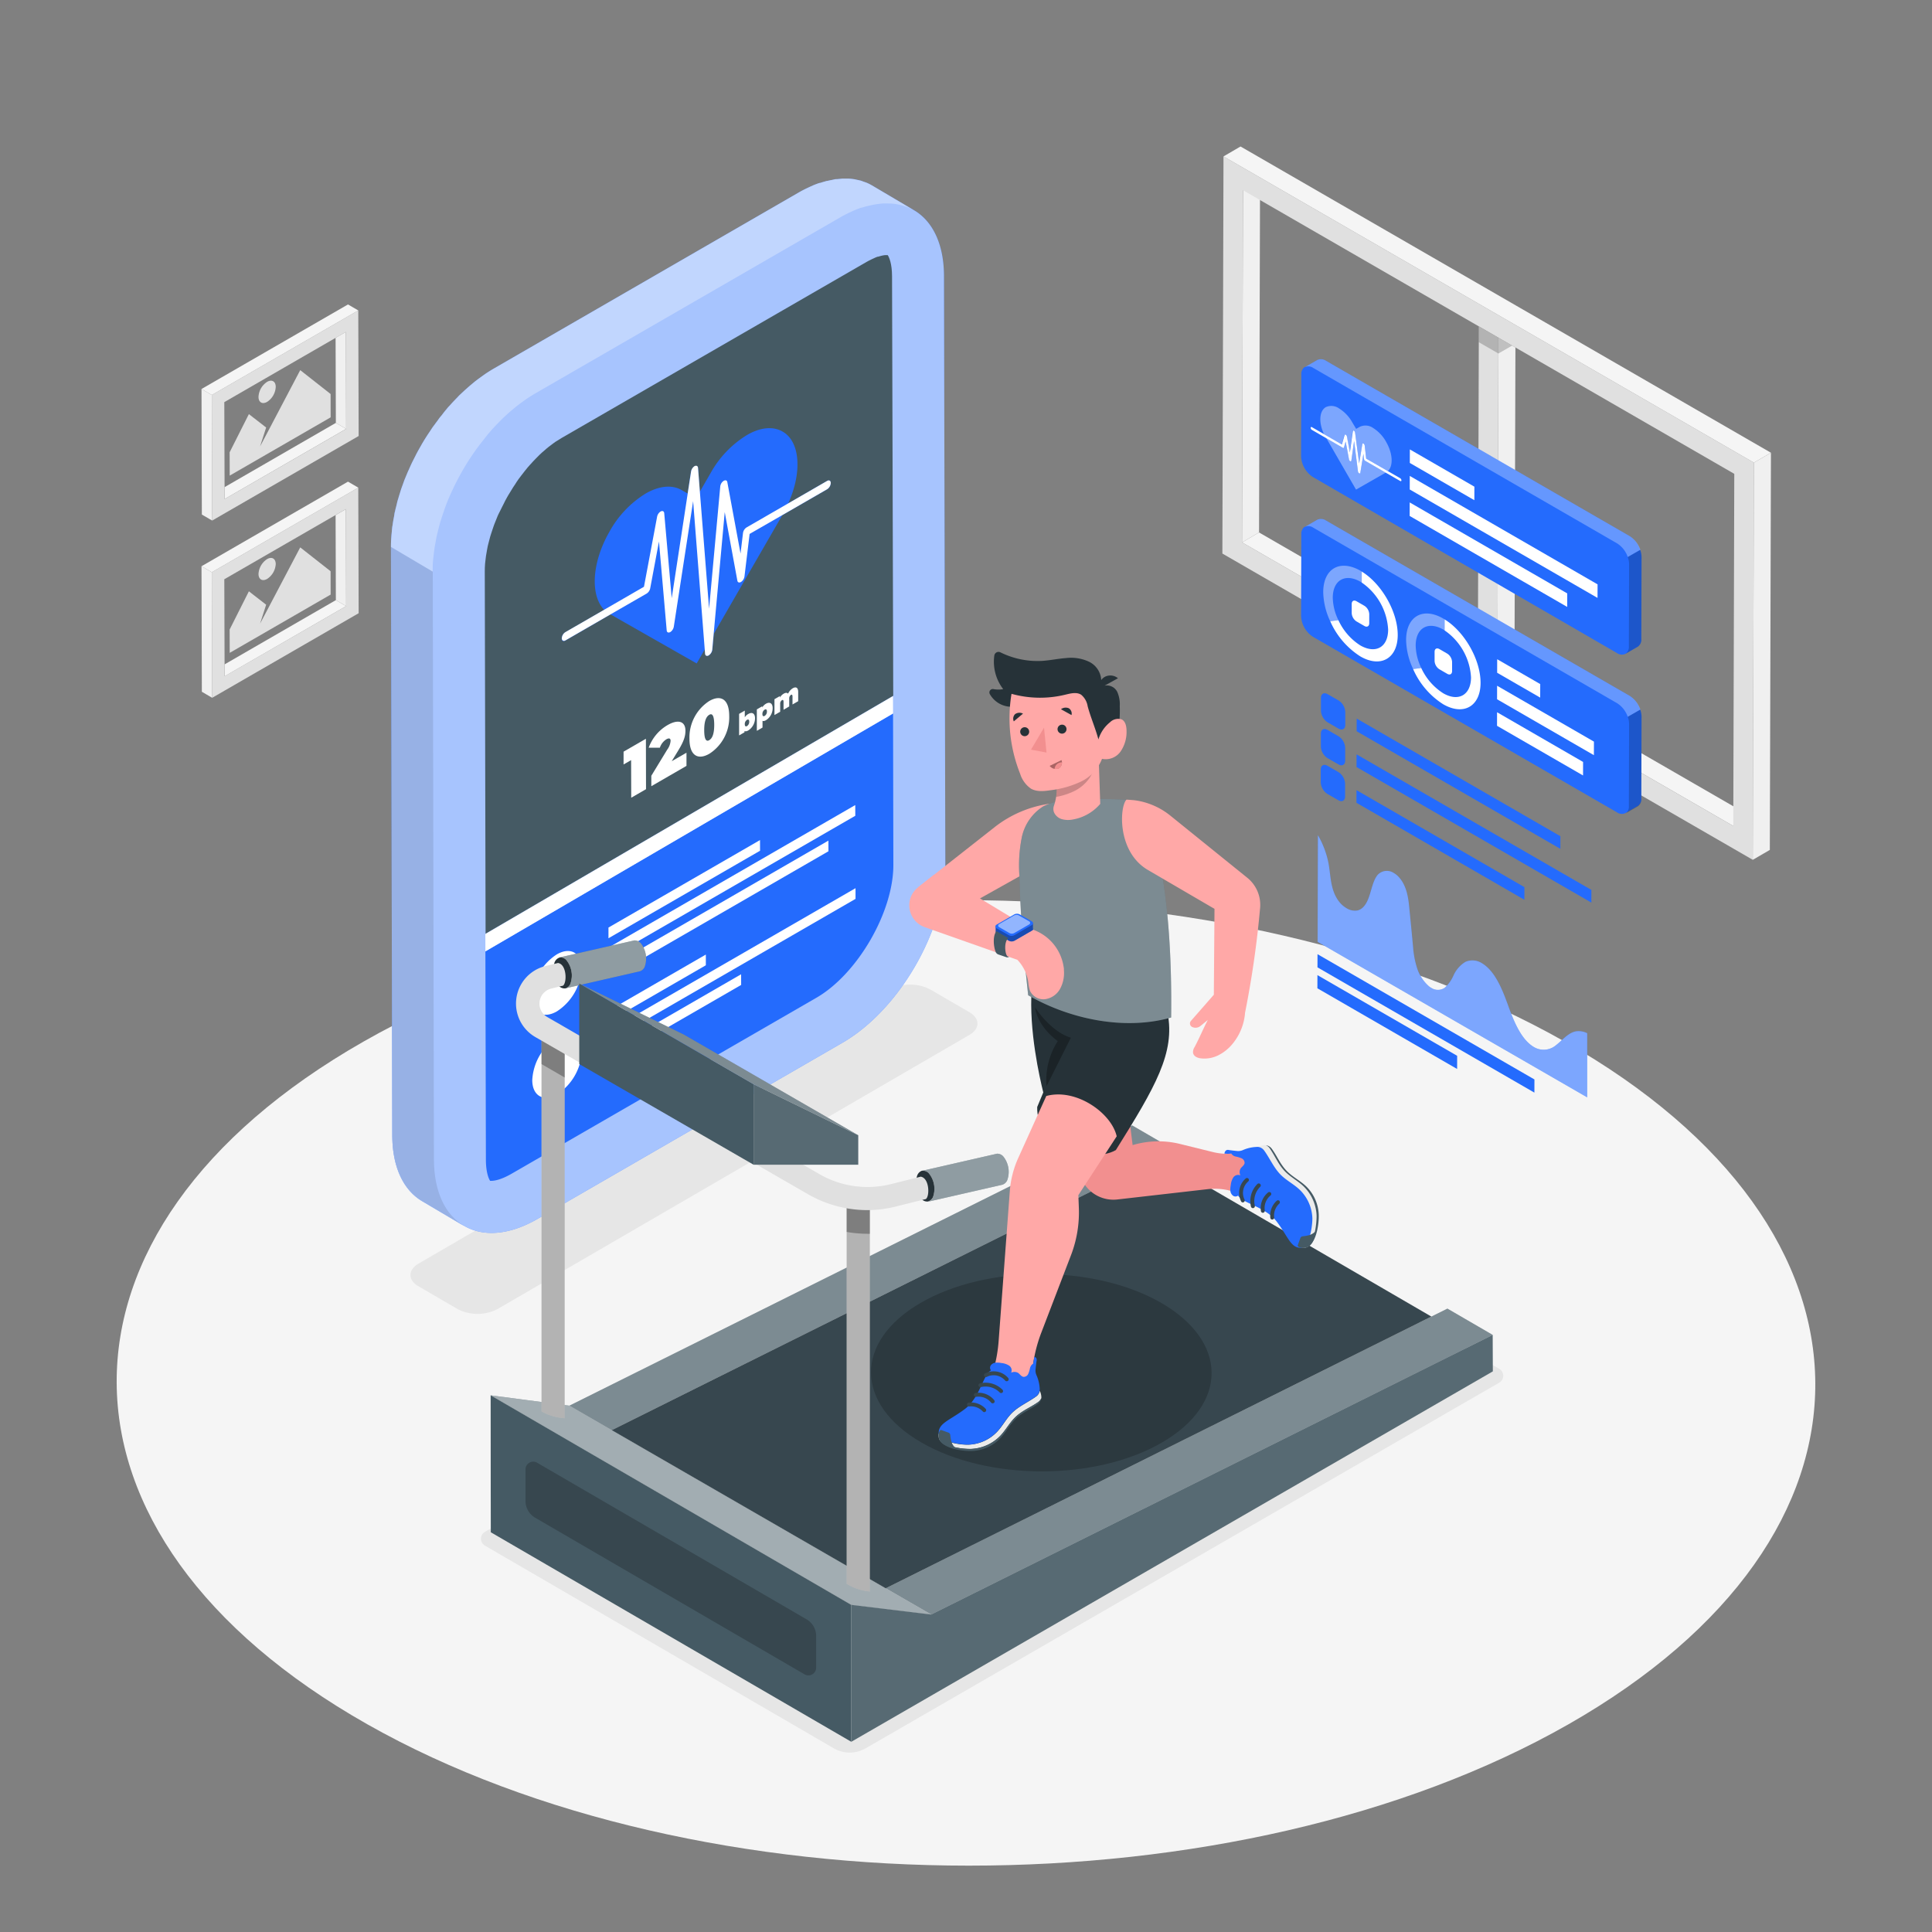 <svg xmlns="http://www.w3.org/2000/svg" viewBox="0 0 500 500"><rect x="0" y="0" width="500" height="500" fill="#808080" stroke="none"/><g id="freepik--Floor--inject-52"><path d="M404.91,269.55c86.12,48.8,86.58,127.91,1,176.7S181.2,495,95.08,446.25s-86.57-127.9-1-176.69S318.8,220.76,404.91,269.55Z" style="fill:#f5f5f5"></path></g><g id="freepik--Window--inject-52"><polygon points="321.69 49.23 326.1 46.67 325.84 137.8 321.44 140.37 321.69 49.23" style="fill:#f0f0f0"></polygon><polygon points="321.44 140.37 325.84 137.8 452.98 211.2 448.57 213.76 321.44 140.37" style="fill:#f5f5f5"></polygon><path d="M316.64,40.48l137.27,79.25-.29,102.79L316.35,143.26ZM448.57,213.76l.26-91.13L321.69,49.23l-.25,91.13,127.13,73.4" style="fill:#e0e0e0"></path><polygon points="316.64 40.48 321.05 37.91 458.32 117.17 453.91 119.73 316.64 40.48" style="fill:#f5f5f5"></polygon><polygon points="453.91 119.73 458.32 117.17 458.03 219.96 453.62 222.52 453.91 119.73" style="fill:#f0f0f0"></polygon><polygon points="382.72 84.47 382.46 175.6 387.53 178.53 387.79 87.39 382.72 84.47" style="fill:#e0e0e0"></polygon><polygon points="387.79 87.39 387.79 87.39 387.53 178.53 391.94 175.97 392.19 89.93 387.79 87.39" style="fill:#f0f0f0"></polygon><rect x="385.26" y="83" height="5.86" transform="translate(118.21 376.61) rotate(-60)" style="fill:#e0e0e0"></rect><polygon points="387.79 91.49 387.8 87.39 382.73 84.47 382.71 88.56 387.79 91.49 387.79 91.49" style="opacity:0.2"></polygon><polygon points="387.78 91.49 391.34 89.44 387.79 87.39 387.79 87.39 387.78 91.49" style="opacity:0.2"></polygon></g><g id="freepik--Shadows--inject-52"><path d="M108.35,327c-2.83,1.64-2.85,4.29,0,5.92l10.13,5.89a11.28,11.28,0,0,0,10.23,0l122.13-70.95c2.83-1.63,2.86-4.29,0-5.93l-10.14-5.89a11.28,11.28,0,0,0-10.23,0Z" style="fill:#e6e6e6"></path><path d="M125.49,400l90.27,52.45a8.25,8.25,0,0,0,8.29,0L388,357.83a2.07,2.07,0,0,0,0-3.58l-89-51.72a8.27,8.27,0,0,0-8.24,0L125.51,396.43A2.07,2.07,0,0,0,125.49,400Z" style="fill:#e6e6e6"></path></g><g id="freepik--Pictures--inject-52"><polygon points="86.85 87.43 58.05 104.06 58.12 126.07 86.92 109.44 86.85 87.43" style="fill:none"></polygon><polygon points="86.85 87.43 86.92 109.44 89.58 110.99 89.51 85.9 86.85 87.43" style="fill:#f0f0f0"></polygon><polygon points="58.12 126.07 58.13 129.15 89.58 110.99 86.92 109.44 58.12 126.07" style="fill:#f5f5f5"></polygon><path d="M92.72,80.34l-37.9,21.88.09,32.5,37.91-21.88Zm-34.6,48.81v-3.08l-.07-22,28.8-16.63,2.66-1.53L89.58,111Z" style="fill:#e0e0e0"></path><polygon points="92.72 80.34 90.06 78.79 52.15 100.67 54.82 102.22 92.72 80.34" style="fill:#f5f5f5"></polygon><polygon points="52.15 100.67 52.24 133.17 54.91 134.72 54.82 102.22 52.15 100.67" style="fill:#f0f0f0"></polygon><polygon points="86.85 133.3 58.05 149.93 58.12 171.94 86.92 155.31 86.85 133.3" style="fill:none"></polygon><polygon points="86.85 133.3 86.92 155.31 89.58 156.86 89.51 131.76 86.85 133.3" style="fill:#f0f0f0"></polygon><polygon points="58.12 171.94 58.13 175.02 89.58 156.86 86.92 155.31 58.12 171.94" style="fill:#f5f5f5"></polygon><path d="M92.72,126.2l-37.9,21.89.09,32.5L92.82,158.7ZM58.12,175v-3.09l-.07-22,28.8-16.62,2.66-1.54.07,25.1Z" style="fill:#e0e0e0"></path><polygon points="92.72 126.2 90.06 124.65 52.15 146.54 54.82 148.09 92.72 126.2" style="fill:#f5f5f5"></polygon><polygon points="52.15 146.54 52.24 179.03 54.91 180.59 54.82 148.09 52.15 146.54" style="fill:#f0f0f0"></polygon><polygon points="77.7 95.79 85.56 101.97 85.57 108.01 59.45 123.09 59.43 117.05 64.41 107.17 68.88 110.64 67.3 115.55 69.6 111.19 77.7 95.79" style="fill:#e0e0e0"></polygon><path d="M69.12,98.83c1.23-.71,2.23-.14,2.24,1.28A4.9,4.9,0,0,1,69.14,104c-1.23.71-2.23.14-2.24-1.27A4.9,4.9,0,0,1,69.12,98.83Z" style="fill:#e0e0e0"></path><polygon points="77.7 141.66 85.56 147.84 85.57 153.88 59.45 168.96 59.43 162.92 64.41 153.03 68.88 156.5 67.3 161.41 69.6 157.05 77.7 141.66" style="fill:#e0e0e0"></polygon><path d="M69.12,144.7c1.23-.71,2.23-.14,2.24,1.27a4.9,4.9,0,0,1-2.22,3.85c-1.23.71-2.23.14-2.24-1.28A4.9,4.9,0,0,1,69.12,144.7Z" style="fill:#e0e0e0"></path></g><g id="freepik--Charts--inject-52"><polygon points="397.11 279.36 397.1 282.77 340.96 250.35 340.97 246.94 397.11 279.36" style="fill:#246BFD"></polygon><polygon points="377.11 273.24 377.1 276.65 340.94 255.77 340.95 252.36 377.11 273.24" style="fill:#246BFD"></polygon><path d="M360.71,225.93a5.43,5.43,0,0,1,1.53,1.32c1.78,2.13,2.22,5,2.46,7.49.34,3.45.69,6.9,1,10.35a23.69,23.69,0,0,0,1,5.34,10.56,10.56,0,0,0,3.15,4.86,4.22,4.22,0,0,0,.54.36,3.14,3.14,0,0,0,3.49,0,9.26,9.26,0,0,0,2.3-3.23,7.92,7.92,0,0,1,3.07-3.49,4.55,4.55,0,0,1,4.29.36,6.85,6.85,0,0,1,.76.52c2.91,2.23,4.63,6.61,6,10.41s3.12,8.21,6.05,10.34a7,7,0,0,0,.6.4,4.93,4.93,0,0,0,5.75-.47c1.61-1.23,2.91-3,4.92-3.54a4.87,4.87,0,0,1,3.14.44l0,16.6L341,243.74l.08-27.59a23.65,23.65,0,0,1,2.74,7.29c.6,3.32.46,6.93,2.7,9.86a6.81,6.81,0,0,0,2,1.76,4,4,0,0,0,2.83.56c1.38-.36,2.25-1.65,2.82-3.17.77-2,1.12-4.5,2.34-6A3.23,3.23,0,0,1,360.71,225.93Z" style="fill:#246BFD"></path><path d="M360.71,225.93a5.43,5.43,0,0,1,1.53,1.32c1.78,2.13,2.22,5,2.46,7.49.34,3.45.69,6.9,1,10.35a23.69,23.69,0,0,0,1,5.34,10.56,10.56,0,0,0,3.15,4.86,4.22,4.22,0,0,0,.54.36,3.14,3.14,0,0,0,3.49,0,9.26,9.26,0,0,0,2.3-3.23,7.92,7.92,0,0,1,3.07-3.49,4.55,4.55,0,0,1,4.29.36,6.85,6.85,0,0,1,.76.52c2.91,2.23,4.63,6.61,6,10.41s3.12,8.21,6.05,10.34a7,7,0,0,0,.6.4,4.93,4.93,0,0,0,5.75-.47c1.61-1.23,2.91-3,4.92-3.54a4.87,4.87,0,0,1,3.14.44l0,16.6L341,243.74l.08-27.59a23.65,23.65,0,0,1,2.74,7.29c.6,3.32.46,6.93,2.7,9.86a6.81,6.81,0,0,0,2,1.76,4,4,0,0,0,2.83.56c1.38-.36,2.25-1.65,2.82-3.17.77-2,1.12-4.5,2.34-6A3.23,3.23,0,0,1,360.71,225.93Z" style="fill:#fff;opacity:0.4"></path><path d="M421.8,138.77,343.15,93.36a2.26,2.26,0,0,0-2.06-.26v0l-.06,0-.12.07L337.73,95l-.07,0-.05,0a2.23,2.23,0,0,0-.83,1.93l-.06,21.2a6.78,6.78,0,0,0,3.08,5.34L418.45,169a2.18,2.18,0,0,0,2.21.21h0l3.24-1.87,0,0,0,0h0a2.23,2.23,0,0,0,.87-2l.06-21.2A6.83,6.83,0,0,0,421.8,138.77Z" style="fill:#246BFD"></path><path d="M421.8,138.77,343.15,93.36a2.26,2.26,0,0,0-2.06-.26v0l-.06,0-.12.07L337.73,95a2.2,2.2,0,0,1,2.15.23l78.65,45.41a6.79,6.79,0,0,1,2.73,3.51l3.28-1.87A6.77,6.77,0,0,0,421.8,138.77Z" style="fill:#fff;opacity:0.3"></path><path d="M421.26,144.17a5.29,5.29,0,0,1,.35,1.83l-.06,21.21a2.17,2.17,0,0,1-.89,2h0l3.24-1.87,0,0,0,0h0a2.23,2.23,0,0,0,.87-2l.06-21.2a5.43,5.43,0,0,0-.35-1.82Z" style="opacity:0.2"></path><path d="M358.76,114.41c1.71,3,1.85,6.15.43,7.51l-5.62-3.24-.39-3.4a.73.73,0,0,0-.3-.49c-.16-.09-.29,0-.31.13l-.82,5-1.06-8a.73.73,0,0,0-.31-.48.18.18,0,0,0-.3.13l-.77,5.49-.77-4.12a.73.73,0,0,0-.3-.45c-.15-.08-.27,0-.3.09l-.7,2.43-4.59-2.65c-1.41-3-1.25-6,.48-7a3.44,3.44,0,0,1,3.43.35,9.83,9.83,0,0,1,3.41,3.6l1,1.68,1-.56a3.45,3.45,0,0,1,3.42.35A9.85,9.85,0,0,1,358.76,114.41Zm-5.91,3-.8,4.92c0,.15-.15.2-.3.11a.66.66,0,0,1-.31-.47l-1-7.88-.71,5.08c0,.16-.15.21-.31.14a.68.68,0,0,1-.3-.46l-.87-4.63-.43,1.53c0,.13-.16.17-.3.09l-4.28-2.47.88,1.53,6.82,11.81,6.86-3.92.88-.5-5.33-3.08a.69.69,0,0,1-.31-.48Z" style="fill:#246BFD"></path><path d="M350.38,111.45a.73.73,0,0,1,.31.48l1.06,8,.82-5c0-.16.15-.22.31-.13a.73.73,0,0,1,.3.49l.39,3.4,5.62,3.24,3.19,1.84a.69.69,0,0,1,.31.54c0,.19-.14.27-.32.17l-3.73-2.15-5.33-3.08a.69.69,0,0,1-.31-.48l-.15-1.32-.8,4.92c0,.15-.15.2-.3.11a.66.66,0,0,1-.31-.47l-1-7.88-.71,5.08a.18.18,0,0,1-.29.14.64.64,0,0,1-.32-.46l-.87-4.63-.43,1.53c0,.13-.16.17-.3.09l-4.28-2.47-3.73-2.16a.66.66,0,0,1-.31-.52c0-.2.14-.28.31-.19l3.18,1.84,4.59,2.65.7-2.43c0-.13.15-.17.28-.1a.73.73,0,0,1,.32.46l.77,4.12.77-5.49A.18.18,0,0,1,350.38,111.45Z" style="fill:#fff"></path><path d="M358.76,114.41c1.71,3,1.85,6.15.43,7.51l-5.62-3.24-.39-3.4a.73.73,0,0,0-.3-.49c-.16-.09-.29,0-.31.13l-.82,5-1.06-8a.73.73,0,0,0-.31-.48.18.18,0,0,0-.3.13l-.77,5.49-.77-4.12a.73.73,0,0,0-.3-.45c-.15-.08-.27,0-.3.09l-.7,2.43-4.59-2.65c-1.41-3-1.25-6,.48-7a3.44,3.44,0,0,1,3.43.35,9.83,9.83,0,0,1,3.41,3.6l1,1.68,1-.56a3.45,3.45,0,0,1,3.42.35A9.85,9.85,0,0,1,358.76,114.41Zm-5.91,3-.8,4.92c0,.15-.15.2-.3.11a.66.66,0,0,1-.31-.47l-1-7.88-.71,5.08c0,.16-.15.21-.31.14a.68.68,0,0,1-.3-.46l-.87-4.63-.43,1.53c0,.13-.16.17-.3.09l-4.28-2.47.88,1.53,6.82,11.81,6.86-3.92.88-.5-5.33-3.08a.69.69,0,0,1-.31-.48Z" style="fill:#fff;opacity:0.4"></path><polygon points="405.6 153.57 405.59 157.07 364.82 133.53 364.83 130.03 405.6 153.57" style="fill:#fff"></polygon><polygon points="413.45 151.23 413.44 154.74 364.84 126.68 364.85 123.17 413.45 151.23" style="fill:#fff"></polygon><polygon points="381.57 125.95 381.56 129.45 364.86 119.81 364.87 116.31 381.57 125.95" style="fill:#fff"></polygon><path d="M421.8,180.11,343.15,134.7a2.26,2.26,0,0,0-2.06-.26v0l-.06,0-.12.07-3.18,1.83-.07,0-.05,0a2.23,2.23,0,0,0-.83,1.93l-.06,21.2a6.78,6.78,0,0,0,3.08,5.34l78.65,45.41a2.18,2.18,0,0,0,2.21.21h0l3.24-1.87,0,0,0,0h0a2.2,2.2,0,0,0,.87-2l.06-21.21A6.82,6.82,0,0,0,421.8,180.11Z" style="fill:#246BFD"></path><path d="M421.8,180.11,343.15,134.7a2.26,2.26,0,0,0-2.06-.26v0l-.06,0-.12.07-3.18,1.83a2.2,2.2,0,0,1,2.15.23L418.53,182a6.79,6.79,0,0,1,2.73,3.51l3.28-1.87A6.77,6.77,0,0,0,421.8,180.11Z" style="fill:#fff;opacity:0.3"></path><path d="M421.26,185.51a5.25,5.25,0,0,1,.35,1.83l-.06,21.21a2.17,2.17,0,0,1-.89,2h0l3.24-1.87,0,0,0,0h0a2.2,2.2,0,0,0,.87-2l.06-21.21a5.42,5.42,0,0,0-.35-1.81Z" style="opacity:0.2"></path><polygon points="409.7 197.19 409.69 200.69 387.43 187.84 387.44 184.33 409.7 197.19" style="fill:#fff"></polygon><polygon points="412.51 191.93 412.5 195.44 387.44 180.97 387.45 177.47 412.51 191.93" style="fill:#fff"></polygon><polygon points="398.61 177.04 398.6 180.54 387.46 174.11 387.47 170.61 398.61 177.04" style="fill:#fff"></polygon><path d="M353.12,156.79a2.72,2.72,0,0,1,1.24,2.14v2.37c0,.78-.57,1.1-1.25.71l-2.06-1.19a2.75,2.75,0,0,1-1.23-2.14v-2.37c0-.79.56-1.1,1.24-.71Z" style="fill:#fff"></path><path d="M352.12,147.73l.3.19v2.85a3.28,3.28,0,0,0-.31-.2c-3.95-2.28-7.17-.45-7.19,4.1a13.83,13.83,0,0,0,1.46,5.83l-2.12.27a18.37,18.37,0,0,1-1.81-7.53C342.46,147.13,346.8,144.66,352.12,147.73Z" style="fill:#fff;opacity:0.4"></path><path d="M352.42,147.92c5.18,3.18,9.33,10.46,9.31,16.45s-4.36,8.58-9.67,5.51a20.58,20.58,0,0,1-7.8-9.11l2.12-.27a15.3,15.3,0,0,0,5.68,6.54c4,2.28,7.18.44,7.19-4.1a15.83,15.83,0,0,0-6.83-12.17Z" style="fill:#fff"></path><path d="M373.56,160.11l.31.19v2.85a3.28,3.28,0,0,0-.31-.2c-3.95-2.28-7.17-.45-7.18,4.1a13.81,13.81,0,0,0,1.45,5.83l-2.11.27a18.23,18.23,0,0,1-1.82-7.53C363.91,159.51,368.25,157,373.56,160.11Z" style="fill:#fff;opacity:0.4"></path><path d="M374.57,169.17a2.74,2.74,0,0,1,1.23,2.14v2.36c0,.79-.55,1.11-1.24.72l-2.06-1.19a2.73,2.73,0,0,1-1.23-2.14v-2.37c0-.79.56-1.1,1.25-.71Z" style="fill:#fff"></path><path d="M373.87,160.3c5.17,3.18,9.32,10.46,9.3,16.45s-4.35,8.58-9.67,5.51a20.51,20.51,0,0,1-7.79-9.11l2.11-.27a15.32,15.32,0,0,0,5.69,6.54c3.95,2.28,7.17.44,7.19-4.1a15.82,15.82,0,0,0-6.84-12.17Z" style="fill:#fff"></path><path d="M346.44,181.29a3.77,3.77,0,0,1,1.72,3v3.29c0,1.09-.77,1.53-1.73,1l-2.86-1.65a3.81,3.81,0,0,1-1.71-3v-3.29c0-1.09.78-1.53,1.72-1Z" style="fill:#246BFD"></path><path d="M346.42,190.55a3.76,3.76,0,0,1,1.71,3v3.29c0,1.09-.77,1.53-1.72,1l-2.86-1.65a3.76,3.76,0,0,1-1.71-3v-3.3c0-1.09.77-1.53,1.72-1Z" style="fill:#246BFD"></path><path d="M346.39,199.82a3.78,3.78,0,0,1,1.72,3v3.29c0,1.09-.78,1.53-1.73,1l-2.86-1.65a3.77,3.77,0,0,1-1.71-3v-3.29c0-1.08.77-1.52,1.72-1Z" style="fill:#246BFD"></path><polygon points="394.52 229.59 394.51 232.86 351.05 207.76 351.06 204.49 394.52 229.59" style="fill:#246BFD"></polygon><polygon points="411.85 230.31 411.84 233.59 351.07 198.51 351.08 195.23 411.85 230.31" style="fill:#246BFD"></polygon><polygon points="403.83 216.41 403.82 219.68 351.1 189.25 351.11 185.97 403.83 216.41" style="fill:#246BFD"></polygon></g><g id="freepik--Device--inject-52"><path d="M244.3,71.51c0-8.43-3-14.35-7.81-17.14h0L225.7,48l-.15-.08a11.1,11.1,0,0,0-1.34-.66,2.67,2.67,0,0,0-.26-.09l-.46-.16c-.23-.08-.45-.18-.69-.25s-.52-.12-.77-.18l-.48-.1a1.83,1.83,0,0,0-.25-.06,14.33,14.33,0,0,0-1.62-.19h-.49c-.42,0-.84,0-1.28,0l-.44.05-.8.08c-.25,0-.5,0-.75.07l-.67.15c-.36.06-.72.14-1.09.23-.2,0-.39.07-.59.13-.45.12-.9.26-1.36.41l-.14,0c-.55.18-1.09.39-1.65.62l-.66.3-.63.29c-.81.38-1.62.79-2.45,1.27L127.8,95.38q-1.29.75-2.55,1.62l-.8.58c-.57.41-1.13.83-1.69,1.27l-.91.76c-.51.43-1,.87-1.51,1.32l-.9.84-.57.53c-.19.19-.38.41-.57.61-.6.61-1.2,1.24-1.78,1.89-.18.21-.38.4-.57.61l-.45.55c-.35.41-.69.84-1,1.26s-.46.55-.68.83-.35.48-.52.72-.5.66-.74,1l-.52.69c-.28.4-.54.81-.81,1.22l-.52.77-.21.32c-.48.75-.94,1.5-1.39,2.27l-.08.15-.26.46c-.31.54-.62,1.09-.91,1.64-.14.25-.26.51-.39.77l-.41.8c-.11.24-.24.47-.35.7-.31.63-.59,1.26-.87,1.9l-.15.33-.05.09c-.34.8-.67,1.6-1,2.4-.05.15-.1.3-.16.45s-.2.58-.31.87-.3.8-.43,1.21-.19.62-.29.94-.23.73-.33,1.09-.15.46-.21.69c-.12.41-.2.82-.3,1.23s-.24.91-.34,1.36c0,.16-.08.32-.12.48-.07.33-.1.65-.16,1-.14.71-.27,1.42-.37,2.13,0,.2-.08.4-.1.59-.06.45-.09.89-.13,1.34s-.07.63-.09.94c-.08,1-.13,2-.12,2.95l.34,152.21c0,8.43,3,14.36,7.81,17.15l10.8,6.39a10.61,10.61,0,0,1-.88-.61c4.92,3.43,12,3.31,19.89-1.25L218,269.88c14.76-8.52,26.7-29.19,26.65-46.17Z" style="fill:#246BFD"></path><path d="M244.3,71.51c0-8.43-3-14.35-7.81-17.14h0L225.7,48l-.15-.08a11.1,11.1,0,0,0-1.34-.66,2.67,2.67,0,0,0-.26-.09l-.46-.16c-.23-.08-.45-.18-.69-.25s-.52-.12-.77-.18l-.48-.1a1.83,1.83,0,0,0-.25-.06,14.33,14.33,0,0,0-1.62-.19h-.49c-.42,0-.84,0-1.28,0l-.44.05-.8.08c-.25,0-.5,0-.75.07l-.67.15c-.36.06-.72.14-1.09.23-.2,0-.39.07-.59.13-.45.12-.9.26-1.36.41l-.14,0c-.55.18-1.09.39-1.65.62l-.66.3-.63.29c-.81.38-1.62.79-2.45,1.27L127.8,95.38q-1.29.75-2.55,1.62l-.8.58c-.57.41-1.13.83-1.69,1.27l-.91.76c-.51.43-1,.87-1.51,1.32l-.9.84-.57.53c-.19.19-.38.41-.57.61-.6.61-1.2,1.24-1.78,1.89-.18.21-.38.4-.57.61l-.45.55c-.35.41-.69.84-1,1.26s-.46.55-.68.83-.35.48-.52.72-.5.66-.74,1l-.52.69c-.28.4-.54.81-.81,1.22l-.52.77-.21.32c-.48.75-.94,1.5-1.39,2.27l-.08.15-.26.46c-.31.54-.62,1.09-.91,1.64-.14.25-.26.51-.39.77l-.41.8c-.11.24-.24.47-.35.7-.31.63-.59,1.26-.87,1.9l-.15.33-.05.09c-.34.8-.67,1.6-1,2.4-.05.15-.1.3-.16.45s-.2.58-.31.87-.3.8-.43,1.21-.19.62-.29.94-.23.73-.33,1.09-.15.46-.21.69c-.12.41-.2.82-.3,1.23s-.24.91-.34,1.36c0,.16-.08.32-.12.48-.07.33-.1.65-.16,1-.14.71-.27,1.42-.37,2.13,0,.2-.08.4-.1.59-.06.45-.09.89-.13,1.34s-.07.63-.09.94c-.08,1-.13,2-.12,2.95l.34,152.21c0,8.43,3,14.36,7.81,17.15l10.8,6.39a10.61,10.61,0,0,1-.88-.61c4.92,3.43,12,3.31,19.89-1.25L218,269.88c14.76-8.52,26.7-29.19,26.65-46.17Z" style="fill:#fff;opacity:0.6"></path><path d="M112.3,300.12,112,147.92l-10.8-6.39.34,152.21c0,8.43,3,14.36,7.81,17.15l10.8,6.39C115.31,314.49,112.33,308.56,112.3,300.12Z" style="opacity:0.1"></path><path d="M220.56,54.67a24.11,24.11,0,0,1,2.31-.92l.14,0c.66-.22,1.31-.39,2-.54l1.09-.24c.48-.09.95-.16,1.42-.21l.8-.09a16.6,16.6,0,0,1,1.72,0h.39a15.59,15.59,0,0,1,2,.25l.48.11a13.69,13.69,0,0,1,1.46.43l.46.15a12.78,12.78,0,0,1,1.75.84L225.7,48l-.15-.08a11.1,11.1,0,0,0-1.34-.66,2.67,2.67,0,0,0-.26-.09l-.46-.16c-.23-.08-.45-.18-.69-.25s-.52-.12-.77-.18l-.48-.1a1.83,1.83,0,0,0-.25-.06,14.33,14.33,0,0,0-1.62-.19h-.49c-.42,0-.84,0-1.28,0l-.44.05-.8.08c-.25,0-.5,0-.75.07l-.67.15c-.36.06-.72.14-1.09.23-.2,0-.39.07-.59.13-.45.12-.9.26-1.36.41l-.14,0c-.55.18-1.09.39-1.65.62l-.66.3-.63.29c-.81.38-1.62.79-2.45,1.27L127.8,95.38q-1.29.75-2.55,1.62l-.8.59c-.57.4-1.13.82-1.69,1.26l-.91.76c-.51.43-1,.87-1.51,1.32l-.9.84-.57.53c-.19.19-.38.41-.57.61-.6.61-1.2,1.24-1.78,1.89-.18.21-.38.4-.57.61l-.45.55c-.35.41-.69.84-1,1.26s-.46.55-.68.83-.35.48-.52.72-.5.66-.74,1l-.52.69c-.28.4-.54.81-.81,1.22l-.52.77-.21.32c-.48.75-.94,1.5-1.39,2.27l-.08.15-.26.46c-.31.55-.62,1.09-.91,1.64-.14.25-.26.51-.39.77l-.41.8c-.11.24-.24.47-.35.7-.31.63-.59,1.26-.87,1.9l-.15.33-.05.09c-.34.8-.67,1.6-1,2.4-.05.15-.1.3-.16.45s-.2.58-.31.87-.3.8-.43,1.21-.19.62-.29.94-.23.73-.33,1.09-.15.46-.21.69c-.12.41-.2.82-.3,1.23s-.24.91-.34,1.36c0,.16-.08.32-.12.48-.07.33-.1.65-.16,1-.14.71-.27,1.42-.37,2.13,0,.2-.08.4-.1.59-.06.45-.09.89-.13,1.34s-.07.63-.09.94c-.08,1-.13,2-.12,2.95l10.8,6.39c0-1,0-2,.11-2.95,0-.32.07-.63.1-.95.06-.64.14-1.28.23-1.92s.23-1.42.37-2.13c.09-.49.17-1,.28-1.46s.22-.91.34-1.37c.16-.63.32-1.27.5-1.91.11-.36.23-.73.34-1.1.23-.71.47-1.43.72-2.14.1-.29.2-.59.31-.88.37-1,.76-2,1.19-2.93l.15-.34c.39-.87.79-1.73,1.22-2.59.13-.27.27-.54.41-.8.41-.81.85-1.61,1.3-2.41l.26-.46c.54-.93,1.1-1.84,1.68-2.74l.52-.78c.43-.64.87-1.27,1.32-1.9l.75-1c.39-.52.8-1,1.2-1.54l1-1.27,1-1.15c.58-.65,1.18-1.28,1.78-1.89.38-.39.75-.77,1.14-1.14s.6-.57.9-.84c.5-.46,1-.9,1.51-1.32l.91-.76c.56-.44,1.12-.86,1.69-1.27.27-.19.53-.4.8-.58q1.26-.87,2.55-1.62l78.88-45.54c.83-.48,1.64-.89,2.45-1.27Z" style="fill:#fff;opacity:0.3"></path><path d="M125.75,300.08c0,3.31.73,5,1.1,5.52a2,2,0,0,0,.34,0c.61,0,2.33-.18,5.21-1.84l78.88-45.54c10.65-6.15,20-22.26,19.92-34.49l-.08-39.1-105.5,61.57Z" style="fill:#246BFD"></path><path d="M230.86,71.55c0-3.35-.76-5-1.12-5.52h-.45l-.31,0-.44.07-.42.09c-.26.06-.63.16-.9.25l-.13,0c-.27.1-.63.24-1,.43l-.37.17c-.6.28-1.07.52-1.48.76l-78.88,45.54c-.49.29-1,.63-1.61,1l-.6.43c-.39.29-.78.58-1.16.88l-.54.44-.11.1c-.38.31-.74.63-1.1.95l-.67.63-.72.73-.13.13c-.46.46-.91.94-1.34,1.43l-.15.16-.64.72-.81,1c-.32.4-.64.8-.94,1.21l-.59.78c-.35.5-.7,1-1,1.51l-.42.62c-.48.75-.93,1.48-1.32,2.15l-.22.39c-.36.63-.7,1.27-1,1.91l-.32.63c-.34.68-.66,1.36-1,2-.06.13-.11.26-.18.4-.28.66-.57,1.38-.88,2.19l-.24.68c-.2.55-.38,1.1-.55,1.65-.09.28-.18.56-.26.83-.14.48-.26.95-.38,1.45l-.07.27-.18.72-.12.62-.08.44c-.1.51-.19,1-.26,1.52s-.12.88-.16,1.32l-.07.64c-.06.75-.08,1.37-.08,1.92l.21,93.85,105.5-61.57Z" style="fill:#455a64"></path><polygon points="125.61 241.74 125.62 246.22 231.12 184.65 231.1 180.17 125.61 241.74" style="fill:#fff"></polygon><path d="M214.05,124.46,204,130.27l-10.78,6.23L204,130.27c3.62-8,3.12-16-1.5-18.6-2.58-1.47-6-1-9.32,1a26.74,26.74,0,0,0-9.3,9.8l-2.75,4.76-.47-6.08c0-.51-.42-.71-.93-.45a2.1,2.1,0,0,0-.92,1.4l-.86,5.61-1.58-.9c-2.58-1.47-6-1-9.33.95a26.65,26.65,0,0,0-9.29,9.8c-4.6,8-5.05,16.46-1.39,20.27l-10.07,5.81a2,2,0,0,0-.93,1.61c0,.59.42.83.93.54L158,159l3.61,2.06,18.69,10.64,2.13-3.69.09,1.15c0,.52.44.72.93.45a2.11,2.11,0,0,0,.93-1.49l.37-4.13,14.11-24.44,3.59-6.21,11.66-6.73A2.07,2.07,0,0,0,215,125C215,124.4,214.57,124.16,214.05,124.46Z" style="fill:#246BFD"></path><path d="M179.72,120.65c.51-.26.89-.06.93.45l.47,6.08,2.39,30.36,2.89-31.63a2,2,0,0,1,.88-1.46c.48-.28.87-.15.95.32l3.42,18.48.64-5.31a2.06,2.06,0,0,1,.92-1.44L204,130.27l10.06-5.81c.52-.3.94-.06.94.54a2.07,2.07,0,0,1-.93,1.61l-11.66,6.73L194,138.18l-1.33,11a2.05,2.05,0,0,1-.9,1.43c-.47.27-.85.13-.94-.33l-3.27-17.75L184.7,164l-.37,4.13a2.11,2.11,0,0,1-.93,1.49c-.49.27-.89.07-.93-.45l-.09-1.15-3-38.32-5,32.49a2.12,2.12,0,0,1-.91,1.39c-.52.27-.89.07-.93-.44l-2-23-2.27,12.13a2.11,2.11,0,0,1-.91,1.34L158,159l-11.67,6.74c-.51.29-.93,0-.93-.54a2,2,0,0,1,.93-1.61l10.07-5.81,10.26-5.93,3.4-18.13a2.08,2.08,0,0,1,.91-1.35c.52-.26.88-.05.93.44l1.94,22,4.15-27.17.86-5.61A2.1,2.1,0,0,1,179.72,120.65Z" style="fill:#fff"></path><polygon points="167.16 191.19 167.19 204.24 163.36 206.45 163.33 196.72 161.38 197.84 161.38 194.53 167.16 191.19" style="fill:#fff"></polygon><path d="M172.79,187.64c2.69-1.55,4.59-1,4.6,1.44,0,1.28-.28,2.6-1.94,5.28L173.84,197l3.82-2.2v3.41l-9.1,5.26v-2.7l4.1-6.74a4.4,4.4,0,0,0,.89-2.31c0-.62-.38-.8-1.11-.38a4.06,4.06,0,0,0-1.67,2.17h-2.89A11.16,11.16,0,0,1,172.79,187.64Z" style="fill:#fff"></path><path d="M183.56,181.42c3-1.72,5.15-.47,5.16,3.85a11.21,11.21,0,0,1-5.12,9.79c-3,1.74-5.16.48-5.17-3.85A11.23,11.23,0,0,1,183.56,181.42Zm0,10.12c.74-.43,1.29-1.53,1.28-4s-.56-3-1.3-2.54-1.3,1.53-1.29,4,.57,3,1.31,2.55" style="fill:#fff"></path><path d="M193.67,184.77c.93-.54,1.73-.19,1.73,1.12a3.79,3.79,0,0,1-1.72,3.13c-.44.25-.76.31-1,.16v.33l-1.4.81v-5.57l1.47-.85v1.75A2.31,2.31,0,0,1,193.67,184.77Zm-.35,3.14a1.31,1.31,0,0,0,.58-1.15c0-.53-.26-.65-.58-.46a1.26,1.26,0,0,0-.57,1.13c0,.53.25.66.57.48" style="fill:#fff"></path><path d="M198.24,182.12c.93-.53,1.72-.17,1.72,1.15a3.72,3.72,0,0,1-1.71,3.11c-.39.22-.69.29-.91.17v1.74l-1.47.85v-5.55l1.4-.81v.33A2.52,2.52,0,0,1,198.24,182.12Zm-.34,3.15a1.29,1.29,0,0,0,.58-1.14c0-.53-.26-.66-.59-.47a1.3,1.3,0,0,0-.58,1.15c0,.53.26.65.59.46" style="fill:#fff"></path><path d="M205.15,178.13c.81-.46,1.42-.25,1.42,1v2.34l-1.47.85v-2c0-.52-.16-.62-.39-.49a1.08,1.08,0,0,0-.46,1v2l-1.47.85v-2c0-.52-.16-.62-.41-.48a1.08,1.08,0,0,0-.46,1v2l-1.48.85v-4.1l1.4-.8v.37a2.81,2.81,0,0,1,1-1c.47-.27.87-.3,1.12,0A3.25,3.25,0,0,1,205.15,178.13Z" style="fill:#fff"></path><path d="M144.09,247c3.54-2.05,6.42-.4,6.44,3.66a14.07,14.07,0,0,1-6.4,11.08c-3.55,2.05-6.43.41-6.44-3.67A14.08,14.08,0,0,1,144.09,247Z" style="fill:#fff"></path><polygon points="221.34 208.35 221.35 211.12 157.49 247.99 157.48 245.23 221.34 208.35" style="fill:#fff"></polygon><polygon points="221.41 229.86 221.41 232.63 157.55 269.5 157.54 266.73 221.41 229.86" style="fill:#fff"></polygon><polygon points="191.8 252.14 191.81 254.9 157.56 274.67 157.56 271.91 191.8 252.14" style="fill:#fff"></polygon><polygon points="182.67 247.04 182.67 249.81 157.53 264.33 157.53 261.56 182.67 247.04" style="fill:#fff"></polygon><polygon points="214.39 217.55 214.4 220.31 157.5 253.16 157.5 250.4 214.39 217.55" style="fill:#fff"></polygon><polygon points="196.69 217.41 196.7 220.17 157.47 242.82 157.47 240.05 196.69 217.41" style="fill:#fff"></polygon><path d="M144.15,268.47c3.54-2.05,6.43-.41,6.44,3.66a14.1,14.1,0,0,1-6.4,11.08c-3.54,2.05-6.43.4-6.44-3.67A14.08,14.08,0,0,1,144.15,268.47Z" style="fill:#fff"></path></g><g id="freepik--Treadmill--inject-52"><polygon points="303.94 297.61 293.01 291.26 147.36 363.79 158.32 370.12 303.94 297.61" style="fill:#455a64"></polygon><polygon points="374.59 338.67 229.22 411.05 240.98 417.84 386.3 345.47 374.59 338.67" style="fill:#455a64"></polygon><polygon points="303.94 297.61 293.01 291.26 147.36 363.79 158.32 370.12 303.94 297.61" style="fill:#fff;opacity:0.3"></polygon><polygon points="229.22 411.05 158.32 370.12 147.36 363.79 126.98 361.11 220.28 415.33 240.98 417.84 229.22 411.05" style="fill:#455a64"></polygon><polygon points="229.22 411.05 158.32 370.12 147.36 363.79 126.98 361.11 220.28 415.33 240.98 417.84 229.22 411.05" style="fill:#fff;opacity:0.5"></polygon><polygon points="374.59 338.67 229.22 411.05 240.98 417.84 386.3 345.47 374.59 338.67" style="fill:#fff;opacity:0.3"></polygon><polygon points="220.28 415.33 126.98 361.11 127 385.71 127.02 396.55 220.31 450.77 220.28 415.33" style="fill:#455a64"></polygon><path d="M136,388.47v-8.18a2,2,0,0,1,3-1.74l69.72,40.52a5,5,0,0,1,2.5,4.33v8.18a2,2,0,0,1-3,1.74L138.53,392.8A5,5,0,0,1,136,388.47Z" style="fill:#37474f"></path><polygon points="220.28 415.33 220.31 450.77 386.34 354.91 386.3 345.47 240.98 417.84 220.28 415.33" style="fill:#455a64"></polygon><polygon points="220.28 415.33 220.31 450.77 386.34 354.91 386.3 345.47 240.98 417.84 220.28 415.33" style="fill:#fff;opacity:0.1"></polygon><polygon points="303.94 297.61 303.93 302.08 294.96 302.08 303.94 297.61" style="fill:#455a64"></polygon><path d="M296.41,301.36,158.32,370.12l70.9,40.93,141.22-70.32-67.38-39.16A7,7,0,0,0,296.41,301.36Z" style="fill:#37474f"></path><path d="M222.11,307.19a3,3,0,0,0-3,3v99.69a13.52,13.52,0,0,0,6,2V310.2A3,3,0,0,0,222.11,307.19Z" style="fill:#e0e0e0"></path><path d="M222.11,307.19a3,3,0,0,0-3,3v99.69a13.52,13.52,0,0,0,6,2V310.2A3,3,0,0,0,222.11,307.19Z" style="opacity:0.2"></path><path d="M222.11,307.19a3,3,0,0,0-3,3v8.63a31.08,31.08,0,0,0,5.37.48l.64,0V310.2A3,3,0,0,0,222.11,307.19Z" style="opacity:0.3"></path><path d="M143.14,264.55a3,3,0,0,0-3,3v97.72a13.68,13.68,0,0,0,6,1.76V267.56A3,3,0,0,0,143.14,264.55Z" style="fill:#e0e0e0"></path><path d="M143.14,264.55a3,3,0,0,0-3,3v97.72a13.68,13.68,0,0,0,6,1.76V267.56A3,3,0,0,0,143.14,264.55Z" style="opacity:0.2"></path><path d="M143.14,264.55a3,3,0,0,0-3,3v7.83l6,3.48V267.56A3,3,0,0,0,143.14,264.55Z" style="opacity:0.3"></path><path d="M165.94,244.24a2.07,2.07,0,0,0-1.78-.86l-19.32,4.4a2,2,0,0,1,1.85.86,6.33,6.33,0,0,1,1,5.67,2,2,0,0,1-1.4,1.48l19.23-4.4a2,2,0,0,0,1.42-1.48A6.4,6.4,0,0,0,165.94,244.24Z" style="fill:#455a64"></path><path d="M144.71,247.81v0l.12-.05Z" style="fill:#455a64"></path><polygon points="146.28 255.8 146.29 255.8 146.28 255.8 146.28 255.8" style="fill:#455a64"></polygon><path d="M147.73,254.31a6.33,6.33,0,0,0-1-5.67,2,2,0,0,0-1.85-.86h0l-.12.05a2.09,2.09,0,0,0-1.3,1.43,6.35,6.35,0,0,0,1,5.67,2,2,0,0,0,1.83.87h.05A2,2,0,0,0,147.73,254.31Z" style="fill:#263238"></path><polygon points="240.12 311 240.13 311 240.12 311 240.12 311" style="fill:#455a64"></polygon><path d="M259.77,299.45a2.05,2.05,0,0,0-1.77-.87L238.68,303a2,2,0,0,1,1.85.87,6.34,6.34,0,0,1,1,5.66,2.06,2.06,0,0,1-1.41,1.48l19.23-4.39a2.07,2.07,0,0,0,1.42-1.48A6.35,6.35,0,0,0,259.77,299.45Z" style="fill:#455a64"></path><path d="M238.54,303v0a.56.56,0,0,1,.12,0Z" style="fill:#455a64"></path><path d="M241.57,309.51a6.34,6.34,0,0,0-1-5.66,2,2,0,0,0-1.85-.87h0a.56.56,0,0,0-.12,0,2.08,2.08,0,0,0-1.29,1.44,6.31,6.31,0,0,0,1,5.66,2,2,0,0,0,1.83.87h0A2.06,2.06,0,0,0,241.57,309.51Z" style="fill:#263238"></path><g style="opacity:0.4"><path d="M165.94,244.24a2.07,2.07,0,0,0-1.78-.86l-19.32,4.4a2,2,0,0,1,1.85.86,6.33,6.33,0,0,1,1,5.67,2,2,0,0,1-1.4,1.48l19.23-4.4a2,2,0,0,0,1.42-1.48A6.4,6.4,0,0,0,165.94,244.24Z" style="fill:#fff"></path><path d="M144.71,247.81v0l.12-.05Z" style="fill:#fff"></path><polygon points="146.28 255.8 146.29 255.8 146.28 255.8 146.28 255.8" style="fill:#fff"></polygon></g><g style="opacity:0.4"><polygon points="240.12 311 240.13 311 240.12 311 240.12 311" style="fill:#fff"></polygon><path d="M259.77,299.45a2.05,2.05,0,0,0-1.77-.87L238.68,303a2,2,0,0,1,1.85.87,6.34,6.34,0,0,1,1,5.66,2.06,2.06,0,0,1-1.41,1.48l19.23-4.39a2.07,2.07,0,0,0,1.42-1.48A6.35,6.35,0,0,0,259.77,299.45Z" style="fill:#fff"></path><path d="M238.54,303v0a.56.56,0,0,1,.12,0Z" style="fill:#fff"></path></g><path d="M238.28,304.52h0l-7.68,1.92A24.93,24.93,0,0,1,212,303.83l-70.36-40.62a4,4,0,0,1,1-7.36l3.08-.76c1.06-.86.94-5.53-1.31-5.87l-3.23.79a10,10,0,0,0-2.58,18.41L209,309a30.93,30.93,0,0,0,15.5,4.18,31.33,31.33,0,0,0,7.6-1l7.52-1.87C240.65,309.54,240.53,304.87,238.28,304.52Z" style="fill:#e0e0e0"></path><polygon points="149.91 275.38 149.91 254.53 195.03 280.59 195.03 301.43 149.91 275.38" style="fill:#455a64"></polygon><polygon points="195.03 280.59 222.11 293.8 222.11 301.43 195.03 301.43 195.03 280.59" style="fill:#455a64"></polygon><polygon points="149.91 254.53 195.03 280.59 222.11 293.8 176.98 267.75 149.91 254.53" style="fill:#455a64"></polygon><polygon points="195.03 280.59 222.11 293.8 222.11 301.43 195.03 301.43 195.03 280.59" style="fill:#fff;opacity:0.1"></polygon><polygon points="149.91 254.53 195.03 280.59 222.11 293.8 176.98 267.75 149.91 254.53" style="fill:#fff;opacity:0.3"></polygon></g><g id="freepik--Character--inject-52"><path d="M300.55,337.2c17.27,10,17.36,26.13.21,36.1s-45.06,10-62.33,0-17.35-26.13-.2-36.1S283.29,327.23,300.55,337.2Z" style="opacity:0.2"></path><path d="M267.87,224.53,271.66,208h0A29.76,29.76,0,0,0,257.49,214l-19.84,15.6,13.65,4.21Z" style="fill:#ffa8a7"></path><path d="M277.14,298.86l2.77,6.25a9,9,0,0,0,9.28,5.31l23.4-2.67a15.93,15.93,0,0,1,5.87.43l5.12,1.36v-12l-1.4.41a15.83,15.83,0,0,1-8.28.2l-8.53-2.1a23.36,23.36,0,0,0-12.25.3h0l-.87-7.08Z" style="fill:#f28f8f"></path><path d="M340.73,314.66a11.12,11.12,0,0,0-3.39-7.66c-1.54-1.46-3.48-2.44-4.94-4-1.69-1.81-2.39-3.8-3.83-5.85a2.27,2.27,0,0,0-1-.77,2.17,2.17,0,0,0-.44,0,3.8,3.8,0,0,0-1.46.42h0a2.27,2.27,0,0,1,1.45.9c1.45,2,2.47,4.4,4.17,6.17,1.45,1.51,3.39,2.47,4.93,3.9a10.74,10.74,0,0,1,3.39,7.48c.08,2.81-.95,7.66-3,7.66a2.53,2.53,0,0,0,1.9-.29C340.29,320.85,340.78,316.75,340.73,314.66Z" style="fill:#ebebeb"></path><path d="M328.57,297.15c1.44,2.05,2.14,4,3.83,5.85,1.46,1.56,3.4,2.54,4.94,4a11.12,11.12,0,0,1,3.39,7.66c0,2.09-.44,6.19-2.15,7.93,2.18-1.31,2.78-5.94,2.71-8.2a10.78,10.78,0,0,0-3.38-7.48c-1.54-1.43-3.49-2.39-4.94-3.91-1.7-1.77-2.39-3.72-3.84-5.71a2.27,2.27,0,0,0-1.53-.91A2.27,2.27,0,0,1,328.57,297.15Z" style="fill:#455a64"></path><path d="M321.66,297.64a3,3,0,0,1-1.58.23s-1.58-.16-2.1-.26c-1-.19-1.1.94-1.1.94a8.49,8.49,0,0,0,1.79,0,1.76,1.76,0,0,0,1.21.78,7.27,7.27,0,0,1,1.46.45,1.3,1.3,0,0,1,.76,1.22c-.09.56-.64.89-1,1.36a1.89,1.89,0,0,0-.08,1.83,1.51,1.51,0,0,0-1.84.53,4.48,4.48,0,0,0-.66,2,5,5,0,0,0-.1,1.44,1.79,1.79,0,0,0,.65,1.26,1.09,1.09,0,0,0,1.34,0c1.28,2.08,7.13,2.87,10.06,6.8s3.57,6.72,6.17,6.72c2,0,3-4.85,3-7.66a10.74,10.74,0,0,0-3.39-7.48c-1.54-1.43-3.48-2.39-4.93-3.9-1.7-1.77-2.72-4.17-4.17-6.17a2.27,2.27,0,0,0-1.45-.9,2.33,2.33,0,0,0-.53,0A9.67,9.67,0,0,0,321.66,297.64Z" style="fill:#246BFD"></path><path d="M335.88,322.21l.66-1.81a.69.69,0,0,1,.56-.44c2-.24,2.63-.54,3.5-1.46a8,8,0,0,1-1.06,3.18,2.6,2.6,0,0,1-3.47,1A.37.37,0,0,1,335.88,322.21Z" style="fill:#455a64"></path><path d="M323.22,305.37a.52.52,0,0,1-.17.38,3.93,3.93,0,0,0-.95,4.74.5.5,0,0,1-.89.45,5,5,0,0,1-.43-3.18,4.91,4.91,0,0,1,1.61-2.77.51.51,0,0,1,.71.05A.5.5,0,0,1,323.22,305.37Z" style="fill:#37474f"></path><path d="M326.29,306.78a.51.51,0,0,1-.15.36,5.18,5.18,0,0,0-1.39,4.89.5.5,0,1,1-1,.24,6.23,6.23,0,0,1,1.66-5.85.5.5,0,0,1,.71,0A.49.49,0,0,1,326.29,306.78Z" style="fill:#37474f"></path><path d="M329,309a.49.49,0,0,1-.19.39,4.21,4.21,0,0,0-1.49,3.89.51.51,0,0,1-.41.58.51.51,0,0,1-.58-.41,5.2,5.2,0,0,1,1.86-4.85.5.5,0,0,1,.7.08A.5.5,0,0,1,329,309Z" style="fill:#37474f"></path><path d="M331.23,311.15a.51.51,0,0,1-.17.37,4.15,4.15,0,0,0-1.31,3.53.5.5,0,0,1-.43.56.49.49,0,0,1-.56-.43,5.14,5.14,0,0,1,1.63-4.4.5.5,0,0,1,.71,0A.55.55,0,0,1,331.23,311.15Z" style="fill:#37474f"></path><path d="M267,256.06c-.75,10.62,2.09,23,3,26.66l-1.57,3.76c-.39,9.65,13.83,14.92,20.35,11.16,10.22-16.34,15.4-25.2,13.39-35.48Z" style="fill:#263238"></path><path d="M270.85,281.08l6.29-12.52c-5.26-1.57-9.27-7.84-9.27-7.84.81,5.33,5.89,8.71,5.89,8.71A18.58,18.58,0,0,0,270.85,281.08Z" style="opacity:0.3"></path><path d="M289,294.08c-1.34-6-10.45-12.53-18.22-10.44l-7.26,16.05a25.37,25.37,0,0,0-2.18,8.56L258.45,347a37.81,37.81,0,0,1-1.46,8l-.09.3L267,358h0a37.54,37.54,0,0,1,2.48-13.09l7.72-20.14a30.9,30.9,0,0,0,2-12.3l-.12-3.17Z" style="fill:#ffa8a7"></path><path d="M251.22,375a11.12,11.12,0,0,0,7.65-3.39c1.47-1.54,2.45-3.48,4-4.93,1.81-1.7,3.81-2.4,5.85-3.84a2.27,2.27,0,0,0,.77-1,2.12,2.12,0,0,0,0-.44,3.86,3.86,0,0,0-.41-1.46h0a2.23,2.23,0,0,1-.9,1.45c-2,1.45-4.39,2.47-6.16,4.17-1.52,1.45-2.48,3.4-3.91,4.93a10.74,10.74,0,0,1-7.48,3.39c-2.8.08-7.66-.94-7.66-3a2.53,2.53,0,0,0,.29,1.9C245,374.52,249.12,375,251.22,375Z" style="fill:#ebebeb"></path><path d="M268.72,362.8c-2,1.44-4,2.14-5.85,3.84-1.55,1.45-2.53,3.39-4,4.93a11.12,11.12,0,0,1-7.65,3.39c-2.1.06-6.19-.44-7.94-2.15,1.31,2.18,5.95,2.78,8.2,2.71a10.73,10.73,0,0,0,7.48-3.38c1.43-1.54,2.39-3.48,3.91-4.94,1.77-1.69,3.72-2.39,5.72-3.84a2.2,2.2,0,0,0,.9-1.53A2.27,2.27,0,0,1,268.72,362.8Z" style="fill:#455a64"></path><path d="M268.24,355.89a2.92,2.92,0,0,1-.23-1.57s.15-1.59.25-2.1c.19-1-.58-1.05-.58-1.05s-.15.79-.28,1.72a1.94,1.94,0,0,0-.85,1.22,7.27,7.27,0,0,1-.45,1.46,1.29,1.29,0,0,1-1.22.76c-.55-.08-.89-.64-1.35-1a1.91,1.91,0,0,0-1.84-.08,1.48,1.48,0,0,0-.53-1.83,4.45,4.45,0,0,0-2-.67,5.45,5.45,0,0,0-1.45-.1,1.75,1.75,0,0,0-1.25.65,1.08,1.08,0,0,0,0,1.34c-2.09,1.28-2.88,7.13-6.81,10.06s-6.72,3.58-6.72,6.17c0,2,4.86,3,7.66,3a10.74,10.74,0,0,0,7.48-3.39c1.43-1.53,2.39-3.48,3.91-4.93,1.77-1.7,4.16-2.72,6.16-4.17a2.37,2.37,0,0,0,.94-2A10.09,10.09,0,0,0,268.24,355.89Z" style="fill:#246BFD"></path><path d="M243.66,370.11l1.81.66a.68.68,0,0,1,.45.57c.23,2,.53,2.63,1.45,3.49a7.89,7.89,0,0,1-3.17-1.05,2.61,2.61,0,0,1-1-3.48A.38.38,0,0,1,243.66,370.11Z" style="fill:#455a64"></path><path d="M260.51,357.46a.49.49,0,0,1-.38-.18,4,4,0,0,0-2.21-1.29,3.92,3.92,0,0,0-2.54.35.5.5,0,0,1-.45-.9,4.94,4.94,0,0,1,6,1.19.5.5,0,0,1-.05.7A.5.5,0,0,1,260.51,357.46Z" style="fill:#37474f"></path><path d="M259.09,360.52a.51.51,0,0,1-.36-.15,5.17,5.17,0,0,0-4.88-1.39.5.5,0,0,1-.61-.37.49.49,0,0,1,.36-.6,6.21,6.21,0,0,1,5.85,1.66.5.5,0,0,1-.36.85Z" style="fill:#37474f"></path><path d="M256.91,363.19a.53.53,0,0,1-.4-.19,4.2,4.2,0,0,0-3.89-1.5.5.5,0,0,1-.16-1,5.19,5.19,0,0,1,4.84,1.86.5.5,0,0,1-.39.82Z" style="fill:#37474f"></path><path d="M254.73,365.46a.48.48,0,0,1-.37-.17,4.17,4.17,0,0,0-3.54-1.3.52.52,0,0,1-.56-.44.5.5,0,0,1,.44-.56,5.15,5.15,0,0,1,4.4,1.63.51.51,0,0,1-.37.84Z" style="fill:#37474f"></path><path d="M293.5,207.13a115.8,115.8,0,0,0-16.45-.12,16.67,16.67,0,0,0-7.09,1.7,12.51,12.51,0,0,0-5.52,8,37.08,37.08,0,0,0-.62,9.93c.29,10.86,1.1,20.13,2.27,30.93,10.79,6.23,25,9.18,37,5.76.17-14-.52-28.81-3.34-42.53C298.75,215.84,297.3,210.48,293.5,207.13Z" style="fill:#455a64"></path><path d="M293.5,207.13a115.8,115.8,0,0,0-16.45-.12,16.67,16.67,0,0,0-7.09,1.7,12.51,12.51,0,0,0-5.52,8,37.08,37.08,0,0,0-.62,9.93c.29,10.86,1.1,20.13,2.27,30.93,10.79,6.23,25,9.18,37,5.76.17-14-.52-28.81-3.34-42.53C298.75,215.84,297.3,210.48,293.5,207.13Z" style="fill:#fff;opacity:0.3"></path><path d="M326.11,235a9,9,0,0,0-3.32-7.84l-19.9-16.07a18.58,18.58,0,0,0-9.39-4l-1.95-.15c-1.78,1.65-2.56,13.4,5.46,18.17l17.3,10.1-.17,22.23-5.92,6.76a1,1,0,0,0,.34,1.59,2,2,0,0,0,2.11-.26l1.92-1.57c-1.19,2.24-2.23,4.79-3.42,7a2.43,2.43,0,0,0-.42,1.48,1.52,1.52,0,0,0,.76,1.06,3.15,3.15,0,0,0,1.27.4,8,8,0,0,0,4.55-.81,11.28,11.28,0,0,0,3.63-2.92,14.3,14.3,0,0,0,3.26-8.08A251.51,251.51,0,0,0,326.11,235Z" style="fill:#ffa8a7"></path><path d="M273.47,202.88v1.8a13.23,13.23,0,0,1-.72,3.87,2.49,2.49,0,0,0,0,1.62,3.18,3.18,0,0,0,2.07,1.83,6.15,6.15,0,0,0,2.8.09,12,12,0,0,0,7.12-4.05l-.41-12.31Z" style="fill:#ffa8a7"></path><path d="M282.15,201.08a13.32,13.32,0,0,0,1.66-5l-10.34,6.79v1.8a10.3,10.3,0,0,1-.15,1.57,17.84,17.84,0,0,0,4.23-1.29A10.49,10.49,0,0,0,282.15,201.08Z" style="opacity:0.2"></path><path d="M262,182.91a6.46,6.46,0,0,1-5.84-3.29.88.88,0,0,1,1-1.27,7.07,7.07,0,0,0,2.47,0,11.65,11.65,0,0,1-2.3-8.71,1.1,1.1,0,0,1,1.57-.82,21.62,21.62,0,0,0,10.94,2.21c2-.14,4-.57,6-.72a11,11,0,0,1,5.9.9A5.61,5.61,0,0,1,285,176a2.76,2.76,0,0,1,2-1.16,3.06,3.06,0,0,1,2.33.69l-3.46,1.92a3,3,0,0,1,3.28,1.62,7.88,7.88,0,0,1,.64,3.7,30.17,30.17,0,0,1-.22,5,9.77,9.77,0,0,1-1.91,4.61,7.31,7.31,0,0,1-3.46,2.34,9.38,9.38,0,0,1-5.62-.18,22.42,22.42,0,0,1-5.09-2.54A79.84,79.84,0,0,1,262,182.91Z" style="fill:#263238"></path><path d="M261.78,179.56A38.67,38.67,0,0,0,264,200.22a7.33,7.33,0,0,0,2.81,3.88c1.48.85,3.32.67,5,.42a25.42,25.42,0,0,0,7.91-2.23,10.8,10.8,0,0,0,5.48-5.9,4.73,4.73,0,0,0,4.79-1.88,8.93,8.93,0,0,0,1.56-5.24c0-1.18-.22-2.58-1.28-3.1a3,3,0,0,0-3,.75,9.09,9.09,0,0,0-3,4.44c-.78-2.89-2-5.68-2.78-8.56a4.86,4.86,0,0,0-1.68-3c-1.21-.78-2.79-.33-4.19,0A27.5,27.5,0,0,1,261.78,179.56Z" style="fill:#ffa8a7"></path><polygon points="270.19 188.32 266.82 194.01 270.84 194.76 270.19 188.32" style="fill:#f28f8f"></polygon><path d="M274.72,196.72l-3.06,1.49a2,2,0,0,0,2.32.66A1.79,1.79,0,0,0,274.72,196.72Z" style="fill:#f28f8f"></path><path d="M274.72,196.72l-3.06,1.49a2,2,0,0,0,2.32.66A1.79,1.79,0,0,0,274.72,196.72Z" style="opacity:0.3"></path><path d="M272.92,199a1.88,1.88,0,0,0,1.06-.1,1.63,1.63,0,0,0,.82-1.61,1.87,1.87,0,0,0-1.2.42A1.89,1.89,0,0,0,272.92,199Z" style="fill:#f28f8f"></path><path d="M276,188.55a1.16,1.16,0,1,1-1.26-1A1.14,1.14,0,0,1,276,188.55Z" style="fill:#263238"></path><path d="M266.33,189.15a1.16,1.16,0,1,1-2.3.23,1.16,1.16,0,0,1,2.3-.23Z" style="fill:#263238"></path><path d="M264.75,184.69l-2.38,2a1.66,1.66,0,0,1,.32-1.86A1.94,1.94,0,0,1,264.75,184.69Z" style="fill:#263238"></path><path d="M274.58,183.55l2.73,1.51a1.64,1.64,0,0,0-.68-1.75A2,2,0,0,0,274.58,183.55Z" style="fill:#263238"></path><path d="M275.34,251.08c0-.28,0-.55-.07-.82a12.1,12.1,0,0,0-8.65-9.89l-14.88-9-10-5-4.12,3.25a6,6,0,0,0-2,2.81h0a6,6,0,0,0,3.68,7.51l24,8.46a10.52,10.52,0,0,1,2.84,6,9.77,9.77,0,0,0,.39,1.95,3.82,3.82,0,0,0,4,2.23,5.26,5.26,0,0,0,3.85-2.73A8.61,8.61,0,0,0,275.34,251.08Z" style="fill:#ffa8a7"></path><path d="M267.32,240.37v-1.45h-1.06v.53L264,238.13a1.54,1.54,0,0,0-1.55,0l-3.77,2.18v-.63l-1,.09v1.43a.51.51,0,0,0,.26.44l3.1,1.8a1.58,1.58,0,0,0,1.55,0l4.55-2.63a.49.49,0,0,0,.25-.42h0Z" style="fill:#246BFD"></path><path d="M262.41,236.94l-3.85,2.23a.43.43,0,0,0,0,.76l2.64,1.52a1.3,1.3,0,0,0,1.32,0l3.86-2.23a.44.44,0,0,0,0-.76l-2.65-1.52A1.3,1.3,0,0,0,262.41,236.94Z" style="fill:#246BFD"></path><path d="M267.32,240.37v-1.45h-1.06v.53L264,238.13a1.54,1.54,0,0,0-1.55,0l-3.77,2.18v-.63l-1,.09v1.43a.51.51,0,0,0,.26.44l3.1,1.8a1.58,1.58,0,0,0,1.55,0l4.55-2.63a.49.49,0,0,0,.25-.42h0Z" style="opacity:0.3"></path><path d="M262.4,236.7l-4.53,2.62a.51.51,0,0,0,0,.89L261,242a1.58,1.58,0,0,0,1.55,0l4.55-2.63a.52.52,0,0,0,0-.89L264,236.7A1.54,1.54,0,0,0,262.4,236.7Z" style="fill:#246BFD"></path><path d="M262.41,236.94l-3.85,2.23a.43.43,0,0,0,0,.76l2.64,1.52a1.3,1.3,0,0,0,1.32,0l3.86-2.23a.44.44,0,0,0,0-.76l-2.65-1.52A1.3,1.3,0,0,0,262.41,236.94Z" style="fill:#fff;opacity:0.5"></path><path d="M260.7,247.46c-.61-.57-.94-3.68.27-4.69l-3.1-1.79c-1,1.27-.75,4-.19,5.38a1.18,1.18,0,0,0,.73.67c.6.2,1.61.55,2,.68a.86.86,0,0,0,.73-.07Z" style="fill:#455a64"></path></g></svg>
